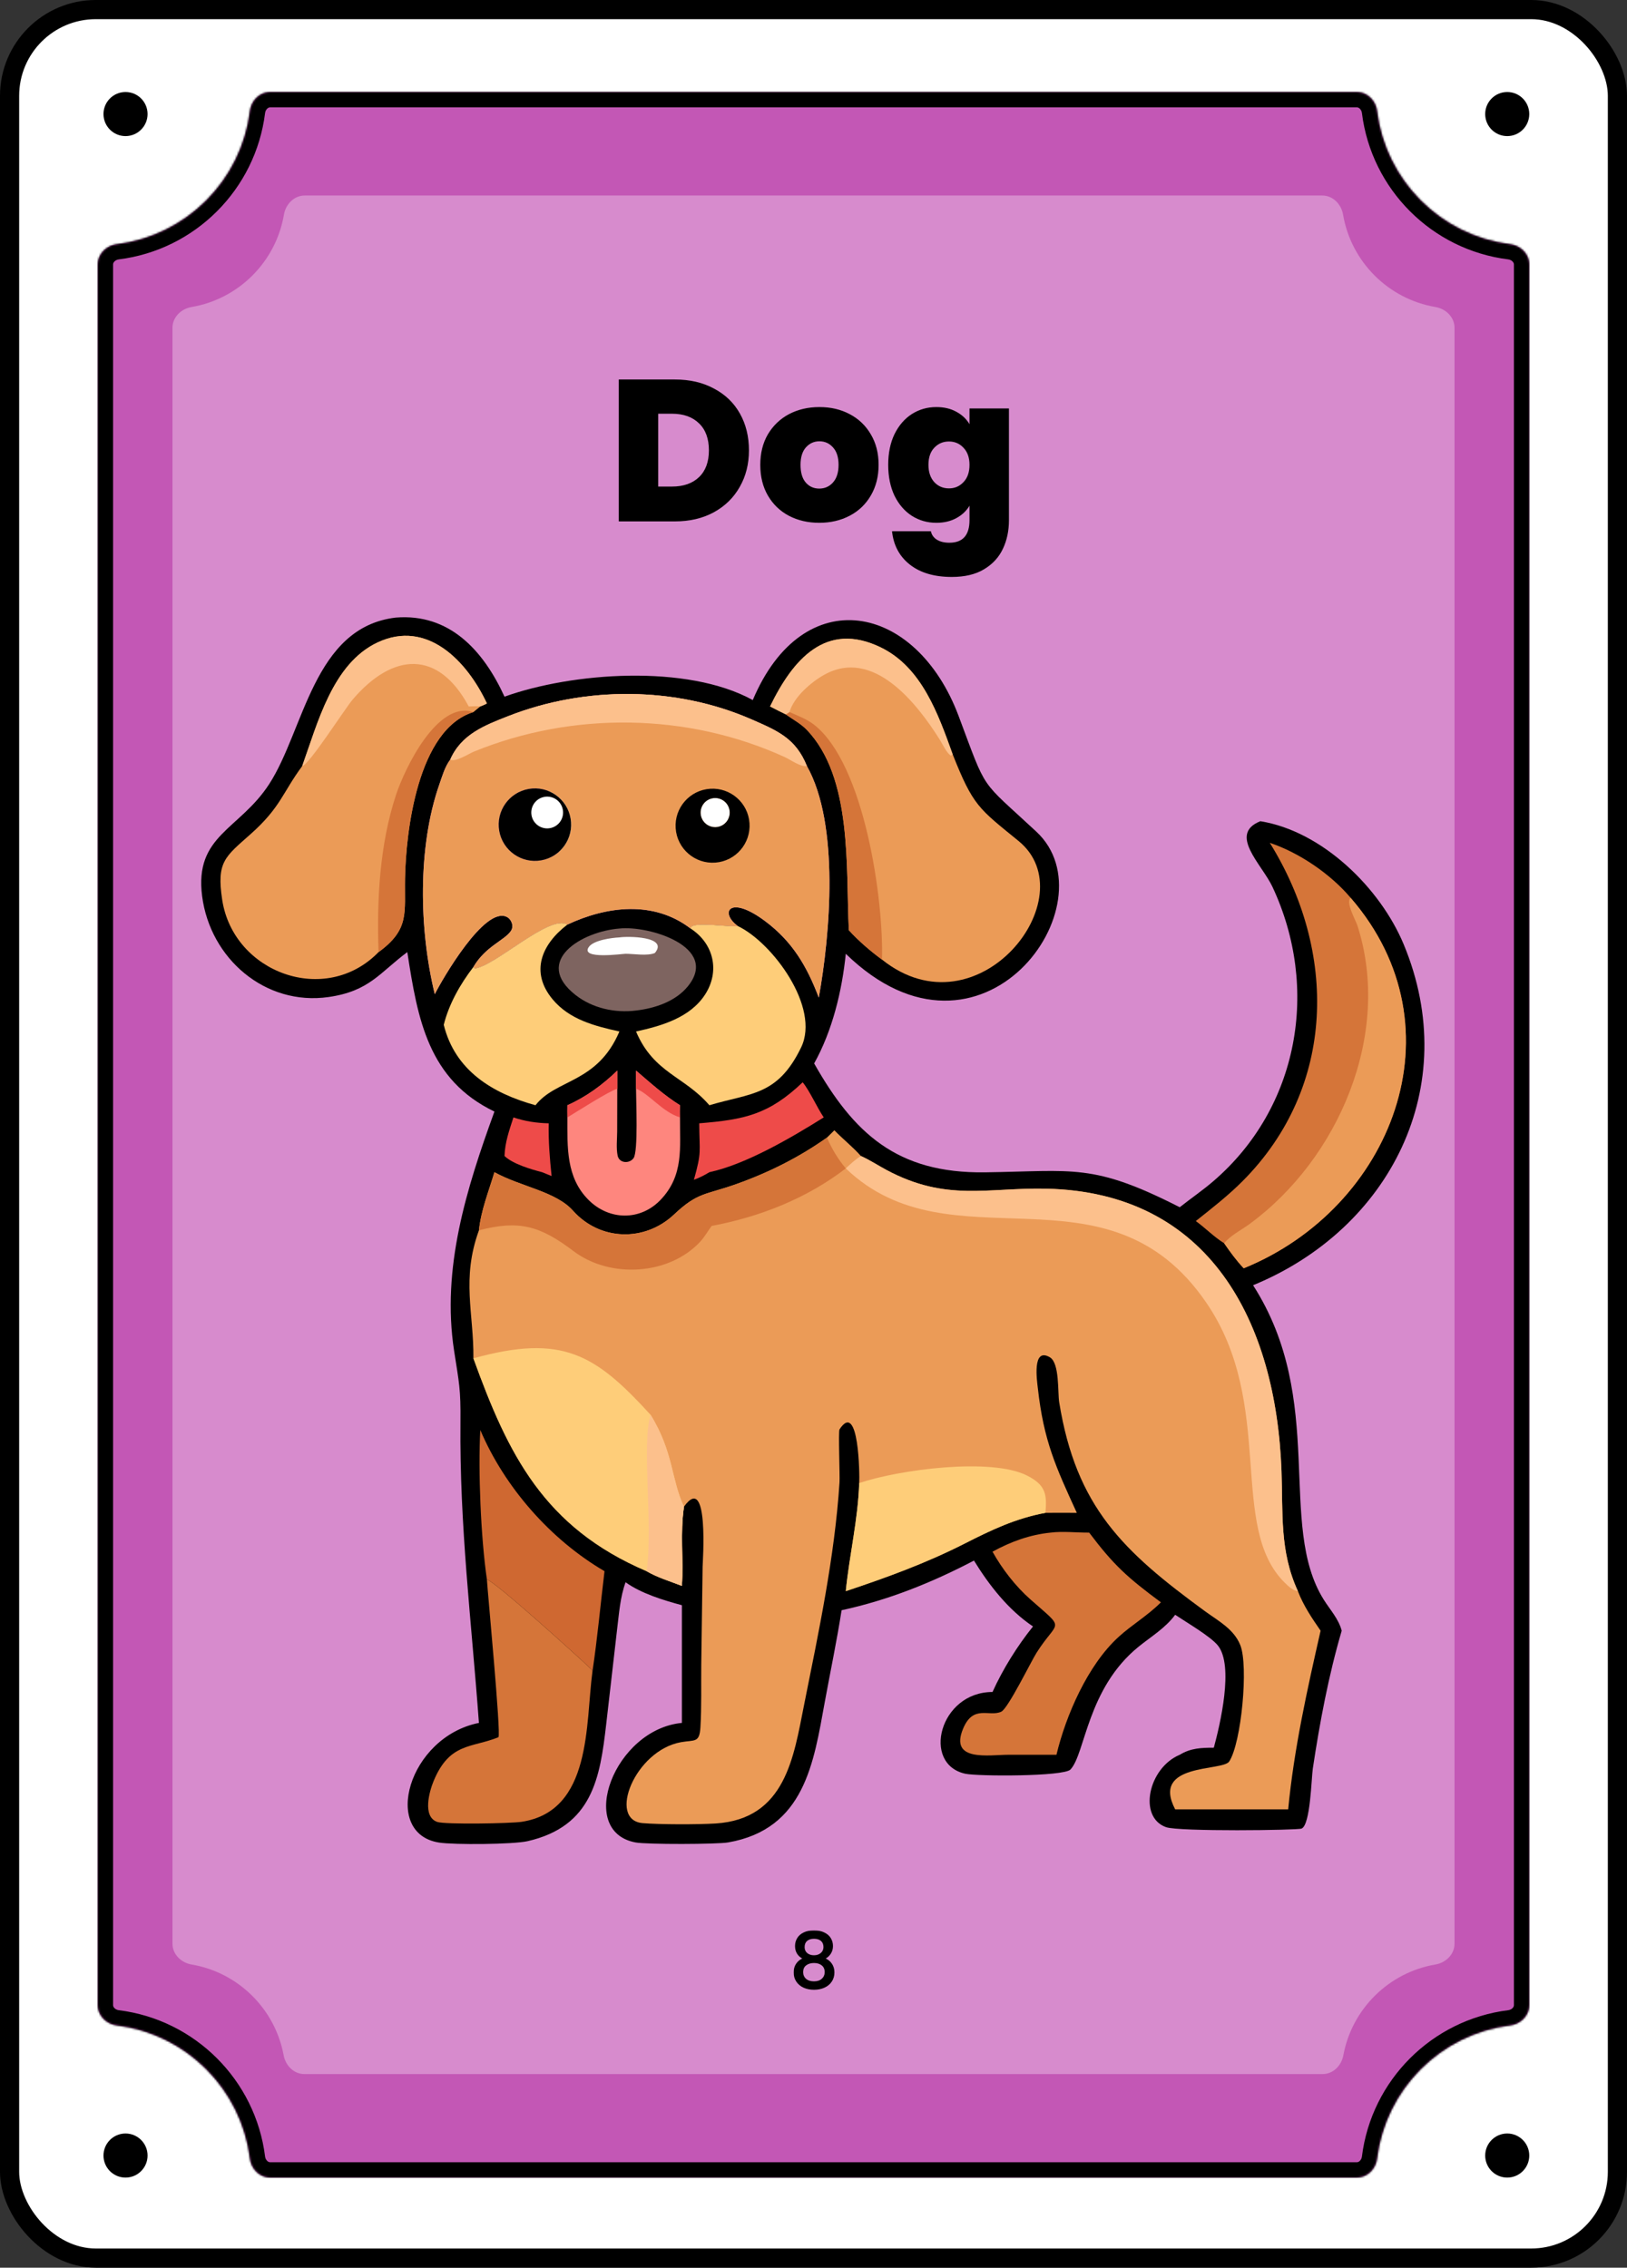 <svg width="849" height="1183" viewBox="0 0 849 1183" fill="none" xmlns="http://www.w3.org/2000/svg">
<rect x="0" y="0" width="849" height="1183" fill="#333333" stroke="none"/>
<rect x="5" y="5" width="839" height="1173" rx="45" fill="white"/>
<rect x="5" y="5" width="839" height="1173" rx="45" stroke="black" stroke-width="10"/>
<circle cx="786.5" cy="1124.5" r="11.5" fill="black"/>
<circle cx="786.5" cy="59.5" r="11.5" fill="black"/>
<path d="M77 1124.5C77 1130.85 71.851 1136 65.5 1136C59.149 1136 54 1130.85 54 1124.5C54 1118.15 59.149 1113 65.5 1113C71.851 1113 77 1118.15 77 1124.5Z" fill="black"/>
<path d="M77 59.5C77 65.851 71.851 71 65.5 71C59.149 71 54 65.851 54 59.5C54 53.149 59.149 48 65.5 48C71.851 48 77 53.149 77 59.5Z" fill="black"/>
<mask id="path-6-inside-1_1_3999" fill="white">
<path d="M708 48C713.523 48 717.934 52.5 718.616 57.98C723.122 94.183 751.817 122.878 788.02 127.384C793.5 128.066 798 132.477 798 138V1046C798 1051.52 793.5 1055.93 788.02 1056.62C751.817 1061.12 723.122 1089.82 718.616 1126.02C717.934 1131.5 713.523 1136 708 1136H141C135.477 1136 131.066 1131.5 130.384 1126.02C125.878 1089.82 97.183 1061.12 60.98 1056.62C55.5 1055.93 51 1051.52 51 1046V138C51 132.477 55.5 128.066 60.98 127.384C97.183 122.878 125.878 94.183 130.384 57.98C131.066 52.5 135.477 48 141 48H708Z"/>
</mask>
<path d="M708 48C713.523 48 717.934 52.5 718.616 57.98C723.122 94.183 751.817 122.878 788.02 127.384C793.5 128.066 798 132.477 798 138V1046C798 1051.52 793.5 1055.93 788.02 1056.62C751.817 1061.12 723.122 1089.82 718.616 1126.02C717.934 1131.5 713.523 1136 708 1136H141C135.477 1136 131.066 1131.5 130.384 1126.02C125.878 1089.82 97.183 1061.12 60.98 1056.62C55.5 1055.93 51 1051.52 51 1046V138C51 132.477 55.5 128.066 60.98 127.384C97.183 122.878 125.878 94.183 130.384 57.98C131.066 52.5 135.477 48 141 48H708Z" fill="#C357B5"/>
<path d="M130.384 1126.02L138.322 1125.03L130.384 1126.02ZM718.616 1126.02L710.678 1125.03L718.616 1126.02ZM788.02 1056.62L789.008 1064.56L788.02 1056.62ZM718.616 57.98L726.555 56.992L718.616 57.98ZM718.616 57.98L710.678 58.968C715.635 98.806 747.194 130.365 787.032 135.322L788.02 127.384L789.008 119.445C756.44 115.392 730.608 89.56 726.555 56.992L718.616 57.98ZM798 138H790V1046H798H806V138H798ZM788.02 1056.62L787.032 1048.68C747.194 1053.64 715.635 1085.19 710.678 1125.03L718.616 1126.02L726.555 1127.01C730.608 1094.44 756.44 1068.61 789.008 1064.56L788.02 1056.62ZM708 1136V1128H141V1136V1144H708V1136ZM130.384 1126.02L138.322 1125.03C133.365 1085.19 101.806 1053.64 61.968 1048.68L60.98 1056.62L59.992 1064.56C92.56 1068.61 118.392 1094.44 122.445 1127.01L130.384 1126.02ZM51 1046H59V138H51H43V1046H51ZM60.98 127.384L61.968 135.322C101.806 130.365 133.365 98.806 138.322 58.968L130.384 57.98L122.445 56.992C118.392 89.56 92.56 115.392 59.992 119.445L60.98 127.384ZM141 48V56H708V48V40H141V48ZM130.384 57.98L138.322 58.968C138.438 58.039 138.872 57.231 139.427 56.696C139.954 56.189 140.494 56 141 56V48V40C130.84 40 123.547 48.133 122.445 56.992L130.384 57.98ZM51 138H59C59 137.494 59.189 136.954 59.696 136.427C60.231 135.872 61.039 135.438 61.968 135.322L60.98 127.384L59.992 119.445C51.133 120.547 43 127.84 43 138H51ZM60.98 1056.62L61.968 1048.68C61.039 1048.56 60.231 1048.13 59.696 1047.57C59.189 1047.05 59 1046.51 59 1046H51H43C43 1056.16 51.133 1063.45 59.992 1064.56L60.98 1056.62ZM141 1136V1128C140.494 1128 139.954 1127.81 139.427 1127.3C138.872 1126.77 138.438 1125.96 138.322 1125.03L130.384 1126.02L122.445 1127.01C123.547 1135.87 130.84 1144 141 1144V1136ZM718.616 1126.02L710.678 1125.03C710.562 1125.96 710.128 1126.77 709.573 1127.3C709.046 1127.81 708.506 1128 708 1128V1136V1144C718.16 1144 725.453 1135.87 726.555 1127.01L718.616 1126.02ZM798 1046H790C790 1046.51 789.811 1047.05 789.304 1047.57C788.769 1048.13 787.961 1048.56 787.032 1048.68L788.02 1056.62L789.008 1064.56C797.867 1063.45 806 1056.16 806 1046H798ZM788.02 127.384L787.032 135.322C787.961 135.438 788.769 135.872 789.304 136.427C789.811 136.954 790 137.494 790 138H798H806C806 127.84 797.867 120.547 789.008 119.445L788.02 127.384ZM718.616 57.98L726.555 56.992C725.453 48.133 718.16 40 708 40V48V56C708.506 56 709.046 56.189 709.573 56.696C710.128 57.231 710.562 58.039 710.678 58.968L718.616 57.98Z" fill="black" mask="url(#path-6-inside-1_1_3999)"/>
<path d="M690 102C695.523 102 699.911 106.512 700.837 111.957C705.019 136.563 724.437 155.981 749.043 160.163C754.488 161.089 759 165.477 759 171V1014C759 1019.52 754.488 1023.91 749.043 1024.84C724.711 1028.97 705.454 1048 700.984 1072.22C699.993 1077.59 695.633 1082 690.175 1082H158.825C153.367 1082 149.007 1077.59 148.016 1072.22C143.546 1048 124.288 1028.97 99.957 1024.84C94.512 1023.91 90 1019.52 90 1014V171C90 165.477 94.512 161.089 99.957 160.163C124.563 155.981 143.981 136.563 148.163 111.957C149.089 106.512 153.477 102 159 102H690Z" fill="#D78BCD"/>
<mask id="path-9-outside-2_1_3999" maskUnits="userSpaceOnUse" x="414" y="1007" width="22" height="32" fill="black">
<rect fill="white" x="414" y="1007" width="22" height="32"/>
<path d="M419.32 1021.76C416.547 1020.37 415.16 1018.19 415.16 1015.2C415.16 1013.76 415.52 1012.44 416.24 1011.24C416.96 1010.04 418.04 1009.09 419.48 1008.4C420.92 1007.68 422.68 1007.32 424.76 1007.32C426.813 1007.32 428.56 1007.68 430 1008.4C431.467 1009.09 432.56 1010.04 433.28 1011.24C434 1012.44 434.36 1013.76 434.36 1015.2C434.36 1016.69 433.973 1018.01 433.2 1019.16C432.453 1020.28 431.453 1021.15 430.2 1021.76C431.72 1022.32 432.92 1023.24 433.8 1024.52C434.68 1025.77 435.12 1027.25 435.12 1028.96C435.12 1030.69 434.68 1032.23 433.8 1033.56C432.92 1034.89 431.693 1035.92 430.12 1036.64C428.547 1037.36 426.76 1037.72 424.76 1037.72C422.76 1037.72 420.973 1037.36 419.4 1036.64C417.853 1035.92 416.64 1034.89 415.76 1033.56C414.88 1032.23 414.44 1030.69 414.44 1028.96C414.44 1027.23 414.88 1025.73 415.76 1024.48C416.64 1023.23 417.827 1022.32 419.32 1021.76ZM430 1015.76C430 1014.27 429.533 1013.12 428.6 1012.32C427.667 1011.52 426.387 1011.12 424.76 1011.12C423.16 1011.12 421.893 1011.52 420.96 1012.32C420.027 1013.12 419.56 1014.28 419.56 1015.8C419.56 1017.13 420.04 1018.23 421 1019.08C421.987 1019.91 423.24 1020.32 424.76 1020.32C426.28 1020.32 427.533 1019.89 428.52 1019.04C429.507 1018.19 430 1017.09 430 1015.76ZM424.76 1023.76C423 1023.76 421.56 1024.2 420.44 1025.08C419.347 1025.93 418.8 1027.17 418.8 1028.8C418.8 1030.32 419.333 1031.56 420.4 1032.52C421.467 1033.45 422.92 1033.92 424.76 1033.92C426.573 1033.92 428 1033.44 429.04 1032.48C430.107 1031.52 430.64 1030.29 430.64 1028.8C430.64 1027.2 430.093 1025.96 429 1025.08C427.933 1024.2 426.52 1023.76 424.76 1023.76Z"/>
</mask>
<path d="M419.32 1021.76C416.547 1020.37 415.16 1018.19 415.16 1015.2C415.16 1013.76 415.52 1012.44 416.24 1011.24C416.96 1010.04 418.04 1009.09 419.48 1008.4C420.92 1007.68 422.68 1007.32 424.76 1007.32C426.813 1007.32 428.56 1007.68 430 1008.4C431.467 1009.09 432.56 1010.04 433.28 1011.24C434 1012.44 434.36 1013.76 434.36 1015.2C434.36 1016.69 433.973 1018.01 433.2 1019.16C432.453 1020.28 431.453 1021.15 430.2 1021.76C431.72 1022.32 432.92 1023.24 433.8 1024.52C434.68 1025.77 435.12 1027.25 435.12 1028.96C435.12 1030.69 434.68 1032.23 433.8 1033.56C432.92 1034.89 431.693 1035.92 430.12 1036.64C428.547 1037.36 426.76 1037.72 424.76 1037.72C422.76 1037.72 420.973 1037.36 419.4 1036.64C417.853 1035.92 416.64 1034.89 415.76 1033.56C414.88 1032.23 414.44 1030.69 414.44 1028.96C414.44 1027.23 414.88 1025.73 415.76 1024.48C416.64 1023.23 417.827 1022.32 419.32 1021.76ZM430 1015.76C430 1014.27 429.533 1013.12 428.6 1012.32C427.667 1011.52 426.387 1011.12 424.76 1011.12C423.16 1011.12 421.893 1011.52 420.96 1012.32C420.027 1013.12 419.56 1014.28 419.56 1015.8C419.56 1017.13 420.04 1018.23 421 1019.08C421.987 1019.91 423.24 1020.32 424.76 1020.32C426.28 1020.32 427.533 1019.89 428.52 1019.04C429.507 1018.19 430 1017.09 430 1015.76ZM424.76 1023.76C423 1023.76 421.56 1024.2 420.44 1025.08C419.347 1025.93 418.8 1027.17 418.8 1028.8C418.8 1030.32 419.333 1031.56 420.4 1032.52C421.467 1033.45 422.92 1033.92 424.76 1033.92C426.573 1033.92 428 1033.44 429.04 1032.48C430.107 1031.52 430.64 1030.29 430.64 1028.8C430.64 1027.2 430.093 1025.96 429 1025.08C427.933 1024.2 426.52 1023.76 424.76 1023.76Z" fill="black"/>
<path d="M419.32 1021.76L419.425 1022.04L420.069 1021.8L419.454 1021.49L419.32 1021.76ZM416.24 1011.24L415.983 1011.09L416.24 1011.24ZM419.48 1008.4L419.61 1008.67L419.614 1008.67L419.48 1008.4ZM430 1008.4L429.866 1008.67L429.872 1008.67L430 1008.4ZM433.28 1011.24L433.537 1011.09L433.28 1011.24ZM433.2 1019.16L432.951 1018.99L432.95 1018.99L433.2 1019.16ZM430.2 1021.76L430.068 1021.49L429.438 1021.8L430.096 1022.04L430.2 1021.76ZM433.8 1024.52L433.553 1024.69L433.554 1024.69L433.8 1024.52ZM433.8 1033.56L434.05 1033.73L433.8 1033.56ZM430.12 1036.64L429.995 1036.37L430.12 1036.64ZM419.4 1036.64L419.273 1036.91L419.275 1036.91L419.4 1036.64ZM415.76 1033.56L415.51 1033.73L415.76 1033.56ZM415.76 1024.48L415.514 1024.31L415.76 1024.48ZM428.6 1012.32L428.795 1012.09V1012.09L428.6 1012.32ZM420.96 1012.32L420.765 1012.09V1012.09L420.96 1012.32ZM421 1019.08L420.801 1019.3L420.807 1019.31L421 1019.08ZM420.44 1025.08L420.625 1025.32L420.625 1025.32L420.44 1025.08ZM420.4 1032.52L420.199 1032.74L420.202 1032.75L420.4 1032.52ZM429.04 1032.48L428.839 1032.26L428.837 1032.26L429.04 1032.48ZM429 1025.08L428.809 1025.31L428.812 1025.31L429 1025.08ZM419.32 1021.76L419.454 1021.49C418.107 1020.82 417.112 1019.96 416.453 1018.92C415.795 1017.88 415.46 1016.65 415.46 1015.2H415.16H414.86C414.86 1016.74 415.218 1018.09 415.947 1019.24C416.674 1020.39 417.76 1021.32 419.186 1022.03L419.32 1021.76ZM415.16 1015.2H415.46C415.46 1013.81 415.806 1012.55 416.497 1011.39L416.24 1011.24L415.983 1011.09C415.234 1012.33 414.86 1013.71 414.86 1015.2H415.16ZM416.24 1011.24L416.497 1011.39C417.183 1010.25 418.215 1009.34 419.61 1008.67L419.48 1008.4L419.35 1008.13C417.865 1008.84 416.737 1009.83 415.983 1011.09L416.24 1011.24ZM419.48 1008.4L419.614 1008.67C421.002 1007.97 422.713 1007.62 424.76 1007.62V1007.32V1007.02C422.647 1007.02 420.838 1007.39 419.346 1008.13L419.48 1008.4ZM424.76 1007.32V1007.62C426.779 1007.62 428.477 1007.97 429.866 1008.67L430 1008.4L430.134 1008.13C428.643 1007.39 426.847 1007.02 424.76 1007.02V1007.32ZM430 1008.4L429.872 1008.67C431.294 1009.34 432.338 1010.25 433.023 1011.39L433.28 1011.24L433.537 1011.09C432.782 1009.83 431.64 1008.84 430.128 1008.13L430 1008.4ZM433.28 1011.24L433.023 1011.39C433.714 1012.55 434.06 1013.81 434.06 1015.2H434.36H434.66C434.66 1013.71 434.286 1012.33 433.537 1011.09L433.28 1011.24ZM434.36 1015.2H434.06C434.06 1016.64 433.689 1017.9 432.951 1018.99L433.2 1019.16L433.449 1019.33C434.258 1018.13 434.66 1016.75 434.66 1015.2H434.36ZM433.2 1019.16L432.95 1018.99C432.234 1020.07 431.276 1020.9 430.068 1021.49L430.2 1021.76L430.332 1022.03C431.631 1021.39 432.672 1020.49 433.45 1019.33L433.2 1019.16ZM430.2 1021.76L430.096 1022.04C431.561 1022.58 432.71 1023.46 433.553 1024.69L433.8 1024.52L434.047 1024.35C433.13 1023.02 431.879 1022.06 430.304 1021.48L430.2 1021.76ZM433.8 1024.52L433.554 1024.69C434.395 1025.89 434.82 1027.31 434.82 1028.96H435.12H435.42C435.42 1027.2 434.965 1025.66 434.046 1024.35L433.8 1024.52ZM435.12 1028.96H434.82C434.82 1030.64 434.394 1032.11 433.55 1033.39L433.8 1033.56L434.05 1033.73C434.966 1032.34 435.42 1030.75 435.42 1028.96H435.12ZM433.8 1033.56L433.55 1033.39C432.703 1034.68 431.522 1035.67 429.995 1036.37L430.12 1036.64L430.245 1036.91C431.865 1036.17 433.137 1035.11 434.05 1033.73L433.8 1033.56ZM430.12 1036.64L429.995 1036.37C428.467 1037.07 426.724 1037.42 424.76 1037.42V1037.72V1038.02C426.796 1038.02 428.627 1037.65 430.245 1036.91L430.12 1036.64ZM424.76 1037.72V1037.42C422.796 1037.42 421.053 1037.07 419.525 1036.37L419.4 1036.64L419.275 1036.91C420.893 1037.65 422.724 1038.02 424.76 1038.02V1037.72ZM419.4 1036.64L419.527 1036.37C418.027 1035.67 416.858 1034.68 416.01 1033.39L415.76 1033.56L415.51 1033.73C416.422 1035.11 417.68 1036.17 419.273 1036.91L419.4 1036.64ZM415.76 1033.56L416.01 1033.39C415.166 1032.11 414.74 1030.64 414.74 1028.96H414.44H414.14C414.14 1030.75 414.594 1032.34 415.51 1033.73L415.76 1033.56ZM414.44 1028.96H414.74C414.74 1027.28 415.166 1025.85 416.006 1024.65L415.76 1024.48L415.514 1024.31C414.594 1025.62 414.14 1027.17 414.14 1028.96H414.44ZM415.76 1024.48L416.006 1024.65C416.849 1023.45 417.986 1022.58 419.425 1022.04L419.32 1021.76L419.215 1021.48C417.667 1022.06 416.431 1023 415.514 1024.31L415.76 1024.48ZM430 1015.76H430.3C430.3 1014.2 429.809 1012.96 428.795 1012.09L428.6 1012.32L428.405 1012.55C429.257 1013.28 429.7 1014.33 429.7 1015.76H430ZM428.6 1012.32L428.795 1012.09C427.792 1011.23 426.435 1010.82 424.76 1010.82V1011.12V1011.42C426.339 1011.42 427.541 1011.81 428.405 1012.55L428.6 1012.32ZM424.76 1011.12V1010.82C423.11 1010.82 421.767 1011.23 420.765 1012.09L420.96 1012.32L421.155 1012.55C422.02 1011.81 423.21 1011.42 424.76 1011.42V1011.12ZM420.96 1012.32L420.765 1012.09C419.75 1012.96 419.26 1014.21 419.26 1015.8H419.56H419.86C419.86 1014.35 420.304 1013.28 421.155 1012.55L420.96 1012.32ZM419.56 1015.8H419.26C419.26 1017.22 419.774 1018.39 420.801 1019.3L421 1019.08L421.199 1018.86C420.306 1018.06 419.86 1017.05 419.86 1015.8H419.56ZM421 1019.08L420.807 1019.31C421.857 1020.19 423.183 1020.62 424.76 1020.62V1020.32V1020.02C423.297 1020.02 422.116 1019.62 421.193 1018.85L421 1019.08ZM424.76 1020.32V1020.62C426.339 1020.62 427.666 1020.18 428.716 1019.27L428.52 1019.04L428.324 1018.81C427.4 1019.61 426.221 1020.02 424.76 1020.02V1020.32ZM428.52 1019.04L428.716 1019.27C429.77 1018.36 430.3 1017.18 430.3 1015.76H430H429.7C429.7 1017.01 429.243 1018.02 428.324 1018.81L428.52 1019.04ZM424.76 1023.76V1023.46C422.949 1023.46 421.439 1023.91 420.255 1024.84L420.44 1025.08L420.625 1025.32C421.681 1024.49 423.051 1024.06 424.76 1024.06V1023.76ZM420.44 1025.08L420.255 1024.84C419.076 1025.76 418.5 1027.1 418.5 1028.8H418.8H419.1C419.1 1027.25 419.617 1026.1 420.625 1025.32L420.44 1025.08ZM418.8 1028.8H418.5C418.5 1030.4 419.065 1031.72 420.199 1032.74L420.4 1032.52L420.601 1032.3C419.601 1031.4 419.1 1030.24 419.1 1028.8H418.8ZM420.4 1032.52L420.202 1032.75C421.338 1033.74 422.869 1034.22 424.76 1034.22V1033.92V1033.62C422.971 1033.62 421.595 1033.17 420.598 1032.29L420.4 1032.52ZM424.76 1033.92V1034.22C426.627 1034.22 428.134 1033.72 429.243 1032.7L429.04 1032.48L428.837 1032.26C427.866 1033.16 426.52 1033.62 424.76 1033.62V1033.92ZM429.04 1032.48L429.241 1032.7C430.373 1031.68 430.94 1030.37 430.94 1028.8H430.64H430.34C430.34 1030.21 429.84 1031.36 428.839 1032.26L429.04 1032.48ZM430.64 1028.8H430.94C430.94 1027.12 430.363 1025.79 429.188 1024.85L429 1025.08L428.812 1025.31C429.824 1026.13 430.34 1027.28 430.34 1028.8H430.64ZM429 1025.08L429.191 1024.85C428.057 1023.91 426.57 1023.46 424.76 1023.46V1023.76V1024.06C426.47 1024.06 427.809 1024.49 428.809 1025.31L429 1025.08Z" fill="black" mask="url(#path-9-outside-2_1_3999)"/>
<path d="M352.175 197.975C359.945 197.975 366.735 199.55 372.545 202.7C378.425 205.78 382.94 210.12 386.09 215.72C389.24 221.32 390.815 227.725 390.815 234.935C390.815 242.075 389.205 248.445 385.985 254.045C382.835 259.645 378.32 264.055 372.44 267.275C366.63 270.425 359.875 272 352.175 272H322.88V197.975H352.175ZM350.6 253.835C356.62 253.835 361.345 252.19 364.775 248.9C368.205 245.61 369.92 240.955 369.92 234.935C369.92 228.845 368.205 224.155 364.775 220.865C361.345 217.505 356.62 215.825 350.6 215.825H343.46V253.835H350.6ZM427.497 272.735C421.617 272.735 416.332 271.51 411.642 269.06C407.022 266.61 403.382 263.11 400.722 258.56C398.062 254.01 396.732 248.655 396.732 242.495C396.732 236.405 398.062 231.085 400.722 226.535C403.452 221.985 407.127 218.485 411.747 216.035C416.437 213.585 421.722 212.36 427.602 212.36C433.482 212.36 438.732 213.585 443.352 216.035C448.042 218.485 451.717 221.985 454.377 226.535C457.107 231.085 458.472 236.405 458.472 242.495C458.472 248.585 457.107 253.94 454.377 258.56C451.717 263.11 448.042 266.61 443.352 269.06C438.662 271.51 433.377 272.735 427.497 272.735ZM427.497 254.885C430.367 254.885 432.747 253.835 434.637 251.735C436.597 249.565 437.577 246.485 437.577 242.495C437.577 238.505 436.597 235.46 434.637 233.36C432.747 231.26 430.402 230.21 427.602 230.21C424.802 230.21 422.457 231.26 420.567 233.36C418.677 235.46 417.732 238.505 417.732 242.495C417.732 246.555 418.642 249.635 420.462 251.735C422.282 253.835 424.627 254.885 427.497 254.885ZM488.58 212.36C492.57 212.36 496.035 213.165 498.975 214.775C501.985 216.385 504.295 218.555 505.905 221.285V213.095H526.485V271.37C526.485 276.9 525.435 281.87 523.335 286.28C521.235 290.76 517.945 294.33 513.465 296.99C509.055 299.65 503.455 300.98 496.665 300.98C487.565 300.98 480.285 298.845 474.825 294.575C469.365 290.305 466.25 284.495 465.48 277.145H485.745C486.165 279.035 487.215 280.505 488.895 281.555C490.575 282.605 492.745 283.13 495.405 283.13C502.405 283.13 505.905 279.21 505.905 271.37V263.81C504.295 266.54 501.985 268.71 498.975 270.32C496.035 271.93 492.57 272.735 488.58 272.735C483.89 272.735 479.62 271.51 475.77 269.06C471.99 266.61 468.98 263.11 466.74 258.56C464.57 253.94 463.485 248.585 463.485 242.495C463.485 236.405 464.57 231.085 466.74 226.535C468.98 221.985 471.99 218.485 475.77 216.035C479.62 213.585 483.89 212.36 488.58 212.36ZM505.905 242.495C505.905 238.715 504.855 235.74 502.755 233.57C500.725 231.4 498.205 230.315 495.195 230.315C492.115 230.315 489.56 231.4 487.53 233.57C485.5 235.67 484.485 238.645 484.485 242.495C484.485 246.275 485.5 249.285 487.53 251.525C489.56 253.695 492.115 254.78 495.195 254.78C498.205 254.78 500.725 253.695 502.755 251.525C504.855 249.355 505.905 246.345 505.905 242.495Z" fill="black"/>
<path d="M206.502 322.182C234.536 319.906 252.215 339.3 263.26 363.439C298.444 350.801 358.469 346.303 392.813 365.219C419.134 302.798 478.067 314.477 500.215 373.5C515.391 413.945 510.75 405.912 540.802 433.877C580.747 471.051 512.384 566.729 441.346 497.567C439.387 516.953 434.354 537.722 424.837 554.768C445.468 591.163 467.985 612.2 513.945 611.583C560.542 610.957 570.16 606.658 615.615 629.789C621.48 625.143 627.631 620.956 633.312 616.058C677.788 577.732 688.757 515.468 663.992 462.647C658.479 450.889 640.788 435.185 657.669 428.411C690.08 433.618 720.274 463.356 732.45 492.591C763.412 566.947 725.206 641.192 653.88 670.479C692.518 730.683 666.233 795.448 690.763 834.531C694.096 839.842 698.487 844.498 700.128 850.705C693.253 874.111 688.682 898.525 685.048 922.634C684.294 927.632 683.835 951.97 679.186 953.929C677.064 954.823 615.171 955.585 608.456 953.189C593.755 947.941 599.219 922.273 615.615 915.427C621.407 911.904 626.83 911.768 633.392 911.744C636.581 900.007 644.038 868.895 635.477 858.379C631.588 853.599 618.805 846.159 613.221 842.398C608.202 849.283 600.577 853.812 594.057 859.11C567.257 880.896 566.376 914.817 558.603 923.11C555.113 926.836 509.978 926.717 503.66 925.312C480.819 920.238 490.235 882.677 517.911 882.677C523.247 870.853 530.894 858.58 539.042 848.489C526.255 839.894 516.243 827.146 508.237 814.116C486.074 825.719 463.633 834.71 439.156 840.029C436.659 856.038 433.301 871.98 430.381 887.924C424.598 919.493 419.938 954.199 379.925 961.161C374.257 962.148 337.51 962.282 331.582 961.158C300.641 955.286 320.639 902.163 355.821 898.801V837.401C346.254 834.822 334.541 831.283 326.446 825.423C323.63 833.101 323.057 841.518 322.057 849.593L316.326 899.497C313.124 927.365 309.194 952.752 275.277 960.505C267.825 962.207 236.998 962.464 229.125 961.234C198.964 956.524 213.06 906.169 249.912 898.801C246.03 845.748 239.758 796.148 240.277 741.983C240.447 724.333 239.559 721.542 236.976 704.791C230.31 661.56 243.406 620.077 258.005 579.878C223.476 563.255 217.939 531.817 212.543 496.688C198.037 507.501 192.74 517.072 171.477 520.125C138.347 524.878 109.688 500.028 105.476 467.522C101.357 435.729 124.877 432.996 140.421 409.114C158.809 380.863 163.489 327.277 206.502 322.182ZM226.878 518.64C230.604 511.193 252.883 472.465 264.48 478.353C266.943 479.603 268.234 483.146 266.657 485.566C263.409 490.557 253.41 493.576 247.028 504.452L247.698 505.25C258.687 503.835 286.803 476.759 296.07 482.344C316.559 472.712 341.122 469.639 360.348 484.395L360.717 483.497C363.429 480.888 380.38 483.704 385.089 483.146C375.365 476.144 380.51 466.481 399.317 480.579C413.556 491.248 421.037 504.063 427.257 520.405C433.16 487.806 438.222 430.075 421.055 399.632C415.182 385.112 405.722 381.227 392.139 375.286C352.636 358.008 305.443 357.886 265.463 373.494C252.759 378.453 240.707 383.101 234.924 396.309C232.147 399.95 230.735 404.981 229.244 409.251C217.891 441.749 218.634 484.929 226.878 518.64Z" fill="black"/>
<path d="M431.512 593.472L435.386 589.636C439.828 594.237 445.03 598.308 449.227 603.07C453.971 605.18 458.226 608.03 462.793 610.46C493.845 626.986 515.212 619.5 545.684 620.109C631.646 621.825 665.874 690.214 668.708 767.287C669.517 789.348 667.655 809.22 677.268 830.067C680.176 837.626 684.543 844.09 689.116 850.705C682.113 881.532 675.221 912.356 672.199 943.896H613.221C600.457 919.508 638.04 924.183 641.438 918.923C647.81 909.057 651.532 869.059 647.221 858.254C643.846 849.795 635.734 845.625 628.733 840.505C586.101 809.328 561.557 786.27 552.707 731.504C551.869 726.313 552.981 711.091 547.84 708.064C538.455 702.536 541.152 720.468 541.552 724.083C544.621 751.787 550.993 765.348 561.899 789.21C556.45 789.129 550.988 789.207 545.538 789.21C529.917 792.139 517.508 798.063 503.363 805.253C483.264 815.47 462.725 822.952 441.346 830.067C443.232 811.196 447.739 792.725 448.347 773.676C448.618 769.843 448.252 730.076 438.073 745.685C437.399 746.719 438.306 769.753 438.078 773.298C435.559 812.237 427.22 851.292 419.566 889.508C414.17 916.453 409.936 949.006 373.369 951.276C364.164 951.847 343.962 951.839 335.309 951.084C316.894 949.475 331.276 913.135 355.396 908.856C362.547 907.588 365.004 909.383 365.496 901.056C366.132 890.292 365.805 879.293 365.928 868.499L366.637 817.276C366.647 815.427 370.162 767.542 356.905 786.006C354.845 799.813 356.733 813.514 355.821 827.316C349.876 824.993 342.884 822.886 337.423 819.655C283.714 796.745 265.059 758.497 247.028 708.608C247.278 685.03 240.658 667.324 249.912 641.837C251.017 631.385 254.998 621.527 258.005 611.521C271.823 619.135 290 621.504 298.998 631.595C313.043 647.345 336.432 648.025 351.752 633.559C364.181 621.822 368.06 623.468 384.176 617.73C401.108 611.703 416.819 603.859 431.512 593.472Z" fill="#EB9B57"/>
<path d="M247.028 708.608C293.427 695.776 310.555 706.401 339.469 738.058C351.503 757.502 350.204 771.974 356.904 786.006C354.845 799.813 356.733 813.514 355.821 827.316C349.876 824.993 342.883 822.886 337.423 819.655C283.713 796.745 265.059 758.497 247.028 708.608Z" fill="#FECD79"/>
<ellipse cx="331.569" cy="427.693" rx="67.737" ry="20.438" fill="white"/>
<path d="M339.469 738.058C351.504 757.502 350.205 771.974 356.905 786.006C354.845 799.813 356.733 813.514 355.821 827.316C349.876 824.993 342.884 822.886 337.423 819.655C340.853 795.157 334.699 753.837 339.469 738.058Z" fill="#FCC08C"/>
<path d="M449.226 603.07C453.971 605.18 458.226 608.03 462.793 610.46C493.845 626.986 515.212 619.5 545.684 620.109C631.646 621.825 665.874 690.213 668.708 767.287C669.517 789.348 667.655 809.22 677.268 830.067C674.663 829.781 672.404 827.61 670.59 825.845C640.514 796.558 665.92 732.904 629.52 679.65C577.448 603.464 496.612 662.561 441.346 609.526C443.89 607.153 446.254 604.911 449.226 603.07Z" fill="#FCC08C"/>
<path d="M448.347 773.675C469.747 766.511 517.098 760.398 535.748 769.679C545.63 774.599 546.398 779.449 545.538 789.21C529.917 792.138 517.508 798.063 503.363 805.253C483.264 815.469 462.725 822.952 441.346 830.067C443.232 811.196 447.739 792.725 448.347 773.675Z" fill="#FECD79"/>
<path d="M258.005 611.521C271.823 619.135 290 621.503 298.998 631.594C313.043 647.345 336.432 648.025 351.752 633.558C364.181 621.821 368.06 623.468 384.176 617.73C401.108 611.703 416.819 603.859 431.512 593.472C434.133 599.391 437.173 604.571 441.346 609.527C421.093 625.153 396.348 634.885 371.339 639.539C369.351 642.235 367.683 645.27 365.409 647.729C349.208 665.256 318.411 667.171 299.245 652.664C281.753 639.425 270.864 636.369 249.912 641.837C251.017 631.385 254.998 621.527 258.005 611.521Z" fill="#D57539"/>
<path d="M234.924 396.309C240.707 383.101 252.759 378.453 265.464 373.494C305.443 357.886 352.636 358.008 392.14 375.286C405.722 381.227 415.182 385.112 421.056 399.632C438.222 430.075 433.16 487.806 427.257 520.405C421.037 504.063 413.556 491.248 399.318 480.579C380.51 466.481 375.366 476.144 385.089 483.146C380.381 483.704 363.43 480.888 360.717 483.497L360.348 484.395C341.122 469.639 316.559 472.712 296.07 482.344C286.804 476.759 258.687 503.835 247.698 505.25L247.028 504.452C253.41 493.576 263.409 490.557 266.657 485.566C268.234 483.146 266.943 479.603 264.481 478.353C252.883 472.465 230.604 511.193 226.878 518.64C218.634 484.929 217.891 441.749 229.244 409.251C230.735 404.981 232.147 399.95 234.924 396.309ZM374.981 431.302C379.086 430.304 381.59 426.15 380.554 422.055C379.52 417.958 375.344 415.492 371.257 416.565C367.222 417.623 364.793 421.735 365.815 425.779C366.839 429.825 370.929 432.289 374.981 431.302ZM282.336 448.825C292.63 447.053 299.534 437.266 297.752 426.974C295.969 416.685 286.178 409.789 275.888 411.581C265.612 413.372 258.729 423.147 260.508 433.425C262.289 443.701 272.058 450.593 282.336 448.825Z" fill="#EB9B57"/>
<path d="M234.924 396.309C240.707 383.101 252.759 378.453 265.464 373.494C305.443 357.886 352.636 358.008 392.14 375.286C405.722 381.227 415.182 385.112 421.056 399.632C417.668 400.176 412.641 396.399 409.597 395.004C358.947 371.8 298.937 371.052 247.379 392.064C244.586 393.202 237.747 397.718 234.924 396.309Z" fill="#FCC08C"/>
<path d="M370.649 411.484C381.239 410.831 390.372 418.844 391.1 429.428C391.828 440.012 383.88 449.202 373.301 450.005C362.616 450.816 353.314 442.769 352.58 432.079C351.843 421.39 359.955 412.146 370.649 411.484ZM374.981 431.302C379.086 430.304 381.589 426.15 380.553 422.055C379.519 417.958 375.343 415.492 371.257 416.565C367.221 417.623 364.793 421.735 365.815 425.779C366.839 429.825 370.928 432.289 374.981 431.302Z" fill="black"/>
<path d="M275.888 411.581C286.178 409.789 295.969 416.684 297.751 426.974C299.534 437.266 292.629 447.053 282.336 448.825C272.058 450.593 262.288 443.701 260.508 433.424C258.729 423.146 265.611 413.372 275.888 411.581ZM287.041 432.028C291.512 431.198 294.483 426.923 293.699 422.444C292.917 417.963 288.672 414.95 284.185 415.685C281.239 416.168 278.78 418.196 277.746 420.995C276.711 423.794 277.26 426.935 279.182 429.217C281.105 431.499 284.106 432.574 287.041 432.028Z" fill="black"/>
<path d="M401.834 368.535C413.716 344.067 430.981 323.752 459.727 337.798C481.06 348.22 489.602 372.658 497.094 393.433C507.844 420.541 510.697 421.735 531.529 438.745C567.26 467.918 510.355 540.648 460.23 500.596C454.018 496.009 448.158 490.979 442.938 485.284C441.305 452.904 444.985 405.587 420.899 380.635C417.87 377.497 413.598 375.232 410.044 372.684C407.31 371.309 404.526 369.989 401.834 368.535Z" fill="#EB9B57"/>
<path d="M411.978 371.473C416.275 373.382 421.018 375.118 424.749 378.031C451.325 398.78 461.188 470.241 460.231 500.596C454.019 496.009 448.158 490.979 442.938 485.284C441.305 452.904 444.985 405.587 420.899 380.635C417.87 377.497 413.599 375.232 410.044 372.684L411.978 371.473Z" fill="#D57539"/>
<path d="M401.834 368.535C413.716 344.067 430.981 323.752 459.727 337.798C481.06 348.22 489.602 372.658 497.094 393.433L496.29 394.261C494.001 392.981 491.904 388.272 490.428 385.923C478.428 366.83 455.671 337.702 430.025 352.057C423.223 355.864 414.171 363.677 411.978 371.473L410.044 372.684C407.31 371.309 404.526 369.989 401.834 368.535Z" fill="#FCC08C"/>
<path d="M157.697 399.632C165.766 377.215 173.541 346.228 196.929 335.189C222.911 322.925 243.777 344.984 254.075 366.969C252.965 367.618 251.824 368.068 250.63 368.536L247.028 371.474C217.966 380.41 211.802 433.644 211.353 458.324C211.026 476.193 213.842 484.835 197.543 496.688C169.843 525.204 121.807 507.486 115.963 469.503C112.893 449.544 117.426 447.007 130.818 435.091C146.462 421.172 147.435 413.496 157.697 399.632Z" fill="#EB9B57"/>
<path d="M157.696 399.632C165.766 377.215 173.541 346.228 196.928 335.189C222.911 322.925 243.776 344.984 254.075 366.969C252.964 367.618 251.823 368.068 250.629 368.536C248.59 368.369 246.638 368.425 244.603 368.536C228.696 338.925 205.057 340.301 184.02 364.943C180.056 369.587 161.129 399.229 157.696 399.632Z" fill="#FCC08C"/>
<path d="M197.542 496.688C196.559 469.522 198.105 440.363 206.742 414.396C211.136 401.186 228.174 365.202 247.028 371.474C217.966 380.411 211.801 433.644 211.352 458.324C211.026 476.193 213.842 484.835 197.542 496.688Z" fill="#D57539"/>
<path d="M662.604 439.689C677.989 444.811 694.424 456.028 704.842 468.432C763.696 536.443 726.029 630.326 648.991 661.638C645.063 657.449 642.021 653.259 638.783 648.581C633.525 645.323 629.027 640.656 623.992 636.997C632.416 630.307 640.977 623.643 648.57 615.999C697.424 566.819 697.712 496.162 662.604 439.689Z" fill="#D57539"/>
<path d="M638.783 648.581C642.111 644.454 647.657 641.748 651.925 638.626C698.565 604.502 726.435 539.39 708.367 482.964C707.442 480.08 701.914 470.397 704.842 468.432C763.696 536.443 726.029 630.326 648.992 661.638C645.063 657.449 642.021 653.259 638.783 648.581Z" fill="#EB9B57"/>
<path d="M254.075 823.979C258.585 825.26 299.659 862.408 308.917 871.14L309.152 871.97C305.475 899.299 308.985 944.793 272.179 950.402C266.414 951.279 232.264 951.866 228.183 950.468C220.255 947.751 224.078 934.395 226.283 929.091C234.663 908.95 246.037 911.965 260.097 906.269C261.516 904.499 254.458 830.751 254.075 823.979Z" fill="#D57539"/>
<path d="M548.245 799.528C554.705 798.713 561.805 799.589 568.354 799.528C581.077 816.404 588.187 822.861 605.784 835.897C598.981 842.781 590.624 847.598 583.533 854.101C567.611 868.702 556.221 894.779 551.281 915.427H526.346C516.221 915.407 495.224 919.342 502.571 901.789C507.905 889.047 516.117 895.861 522.468 892.962C526.002 891.348 537.969 866.818 540.909 862.182C552.127 844.491 556.508 851.011 537.647 834.337C529.869 827.462 522.962 818.517 517.911 809.486C527.361 804.275 537.481 800.597 548.245 799.528Z" fill="#D57539"/>
<path d="M360.348 484.395L360.717 483.497C363.429 480.888 380.38 483.704 385.089 483.146C402.878 491.595 428.213 525.432 418.037 546.43C405.728 571.827 391.775 570.113 370.163 576.586C357.149 561.413 341.135 559.864 331.895 538.114C345.142 535.2 360.059 530.943 367.912 518.851C375.801 506.702 372.456 492.176 360.348 484.395Z" fill="#FECD79"/>
<path d="M247.028 504.452L247.698 505.25C258.687 503.835 286.804 476.759 296.07 482.344C282.642 492.588 276.522 506.993 288.264 521.207C297.105 531.911 310.3 535.237 323.22 538.114C311.635 565.296 290.189 562.753 279.433 576.585C256.857 570.348 237.456 558.453 231.56 534.631C234.237 523.789 240.226 513.247 247.028 504.452Z" fill="#FECD79"/>
<path d="M250.629 746.005C263.341 775.897 287.315 803.211 315.447 819.655C313.338 837.034 311.758 854.667 309.152 871.97L308.917 871.14C299.659 862.408 258.584 825.26 254.075 823.979C250.895 802.19 249.453 767.151 250.629 746.005Z" fill="#CF6831"/>
<path d="M331.895 558.509C339.151 564.714 346.715 571.556 354.84 576.586C354.736 578.723 354.687 580.789 354.84 582.93C354.748 598.693 356.889 613.111 344.769 625.86C334.136 637.046 317.814 636.73 307.065 625.939C295.287 614.113 296.088 598.398 296.07 582.93C296.013 580.82 296.064 578.698 296.07 576.586C305.834 572.254 314.471 565.922 322.105 558.509V567.973L322.052 590.295C322.03 594.253 321.493 599.011 322.292 602.878C323.127 606.903 328.438 607.207 330.611 604.167C333.088 600.699 331.883 574.008 331.895 567.973C331.878 564.82 331.822 561.662 331.895 558.509Z" fill="#FE867E"/>
<path d="M331.895 558.509C339.151 564.714 346.715 571.556 354.84 576.586C354.736 578.723 354.687 580.789 354.84 582.93C345.509 580.091 338.419 570.226 331.895 567.973C331.878 564.82 331.821 561.662 331.895 558.509Z" fill="#EE4B49"/>
<path d="M296.07 576.586C305.834 572.254 314.471 565.922 322.105 558.509V567.973C317.738 569.248 301.493 579.647 296.07 582.93C296.013 580.82 296.064 578.698 296.07 576.586Z" fill="#EE4B49"/>
<path d="M323.22 484.395C338.579 482.697 375.498 493.987 359.016 514.45C352.582 522.441 341.729 526.037 331.895 527.171C320.955 528.563 309.16 525.995 300.367 519.104C277.75 501.385 303.591 485.9 323.22 484.395Z" fill="#7E6460"/>
<path d="M323.22 489.03C327.047 488.364 349.169 488.335 341.712 497.166C337.775 498.813 330.737 497.569 326.446 497.567C325.139 497.533 302.52 500.771 307.251 494.025C309.739 490.477 319.158 489.214 323.22 489.03Z" fill="white"/>
<path d="M418.853 564.605C422.489 569.006 426.293 577.681 429.849 582.93C413.101 593.39 389.439 607.347 370.164 611.521C367.574 613.113 364.95 614.431 362.095 615.472C366.264 600.57 364.957 601.448 364.873 586.007C388.581 584.087 401.176 581.432 418.853 564.605Z" fill="#EE4B49"/>
<path d="M267.92 582.93C273.864 584.951 280.084 585.886 286.347 586.007C286.121 595.271 286.871 604.327 287.834 613.53L282.916 611.521C277.034 609.994 267.648 607.255 263.259 603.07C263.509 595.88 265.72 589.716 267.92 582.93Z" fill="#EE4B49"/>
</svg>
